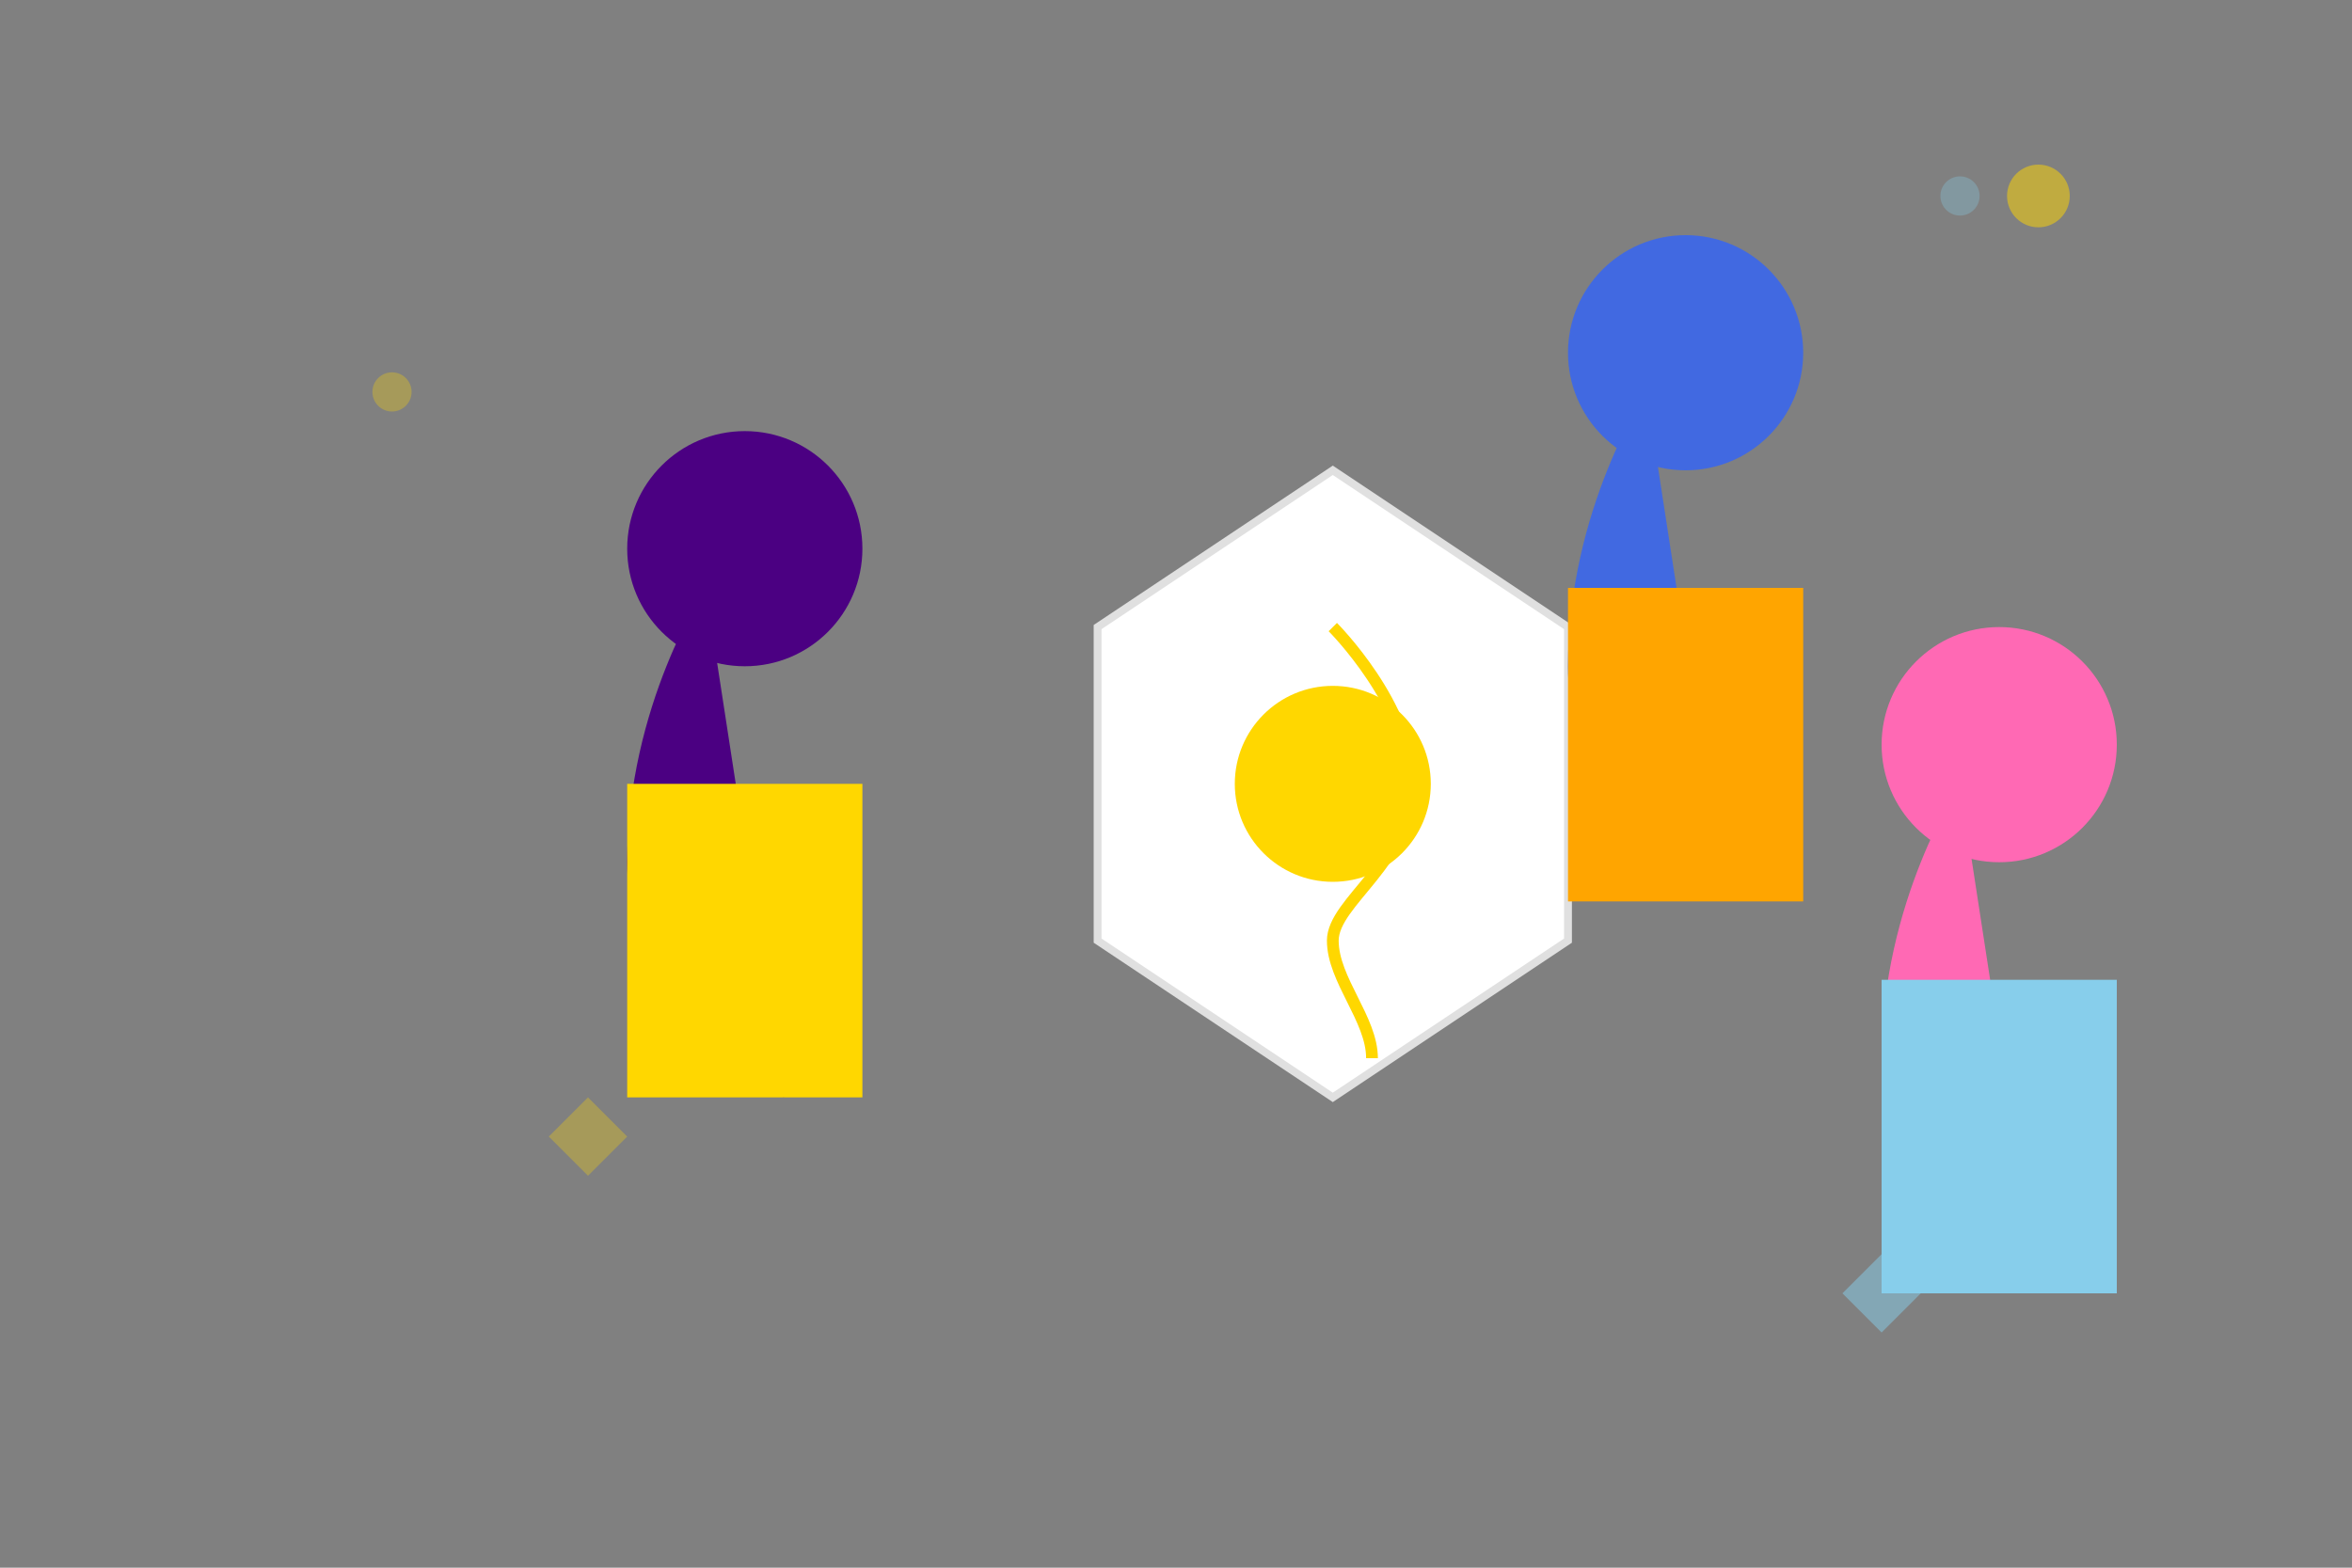 <?xml version="1.0" encoding="UTF-8"?>
<svg width="600" height="400" viewBox="0 0 600 400" fill="none" xmlns="http://www.w3.org/2000/svg">
    <rect x="0" y="0" width="600" height="400" fill="#808080" stroke="none"/>
    <!-- Фоновые элементы -->
    <circle cx="520" cy="50" r="8" fill="#FFD700" opacity="0.5"/>
    <rect x="50" y="350" width="12" height="12" transform="rotate(45)" fill="#FF69B4" opacity="0.5"/>
    <path d="M480 320 L490 330 L480 340 L470 330 Z" fill="#87CEEB" opacity="0.5"/>
    
    <!-- Шестиугольник с лампочкой -->
    <path d="M280 160 L340 120 L400 160 L400 240 L340 280 L280 240 Z" fill="white" stroke="#E0E0E0" stroke-width="2"/>
    <path d="M340 160 C340 160 360 180 360 200 C360 220 340 230 340 240 C340 250 350 260 350 270" stroke="#FFD700" stroke-width="3" fill="none"/>
    <circle cx="340" cy="200" r="25" fill="#FFD700"/>
    
    <!-- Персонаж 1 (слева) -->
    <path d="M180 150 C180 150 160 180 160 220 C160 260 200 280 200 280" fill="#4B0082"/>
    <circle cx="190" cy="140" r="30" fill="#4B0082"/>
    <rect x="160" y="200" width="60" height="80" fill="#FFD700"/>
    
    <!-- Персонаж 2 (справа вверху) -->
    <path d="M420 100 C420 100 400 130 400 170 C400 210 440 230 440 230" fill="#4169E1"/>
    <circle cx="430" cy="90" r="30" fill="#4169E1"/>
    <rect x="400" y="150" width="60" height="80" fill="#FFA500"/>
    
    <!-- Персонаж 3 (справа внизу) -->
    <path d="M500 200 C500 200 480 230 480 270 C480 310 520 330 520 330" fill="#FF69B4"/>
    <circle cx="510" cy="190" r="30" fill="#FF69B4"/>
    <rect x="480" y="250" width="60" height="80" fill="#87CEEB"/>
    
    <!-- Декоративные элементы -->
    <circle cx="100" cy="100" r="5" fill="#FFD700" opacity="0.3"/>
    <circle cx="500" cy="50" r="5" fill="#87CEEB" opacity="0.3"/>
    <rect x="450" y="300" width="8" height="8" transform="rotate(30)" fill="#FF69B4" opacity="0.3"/>
    <path d="M150 280 L160 290 L150 300 L140 290 Z" fill="#FFD700" opacity="0.3"/>
</svg> 